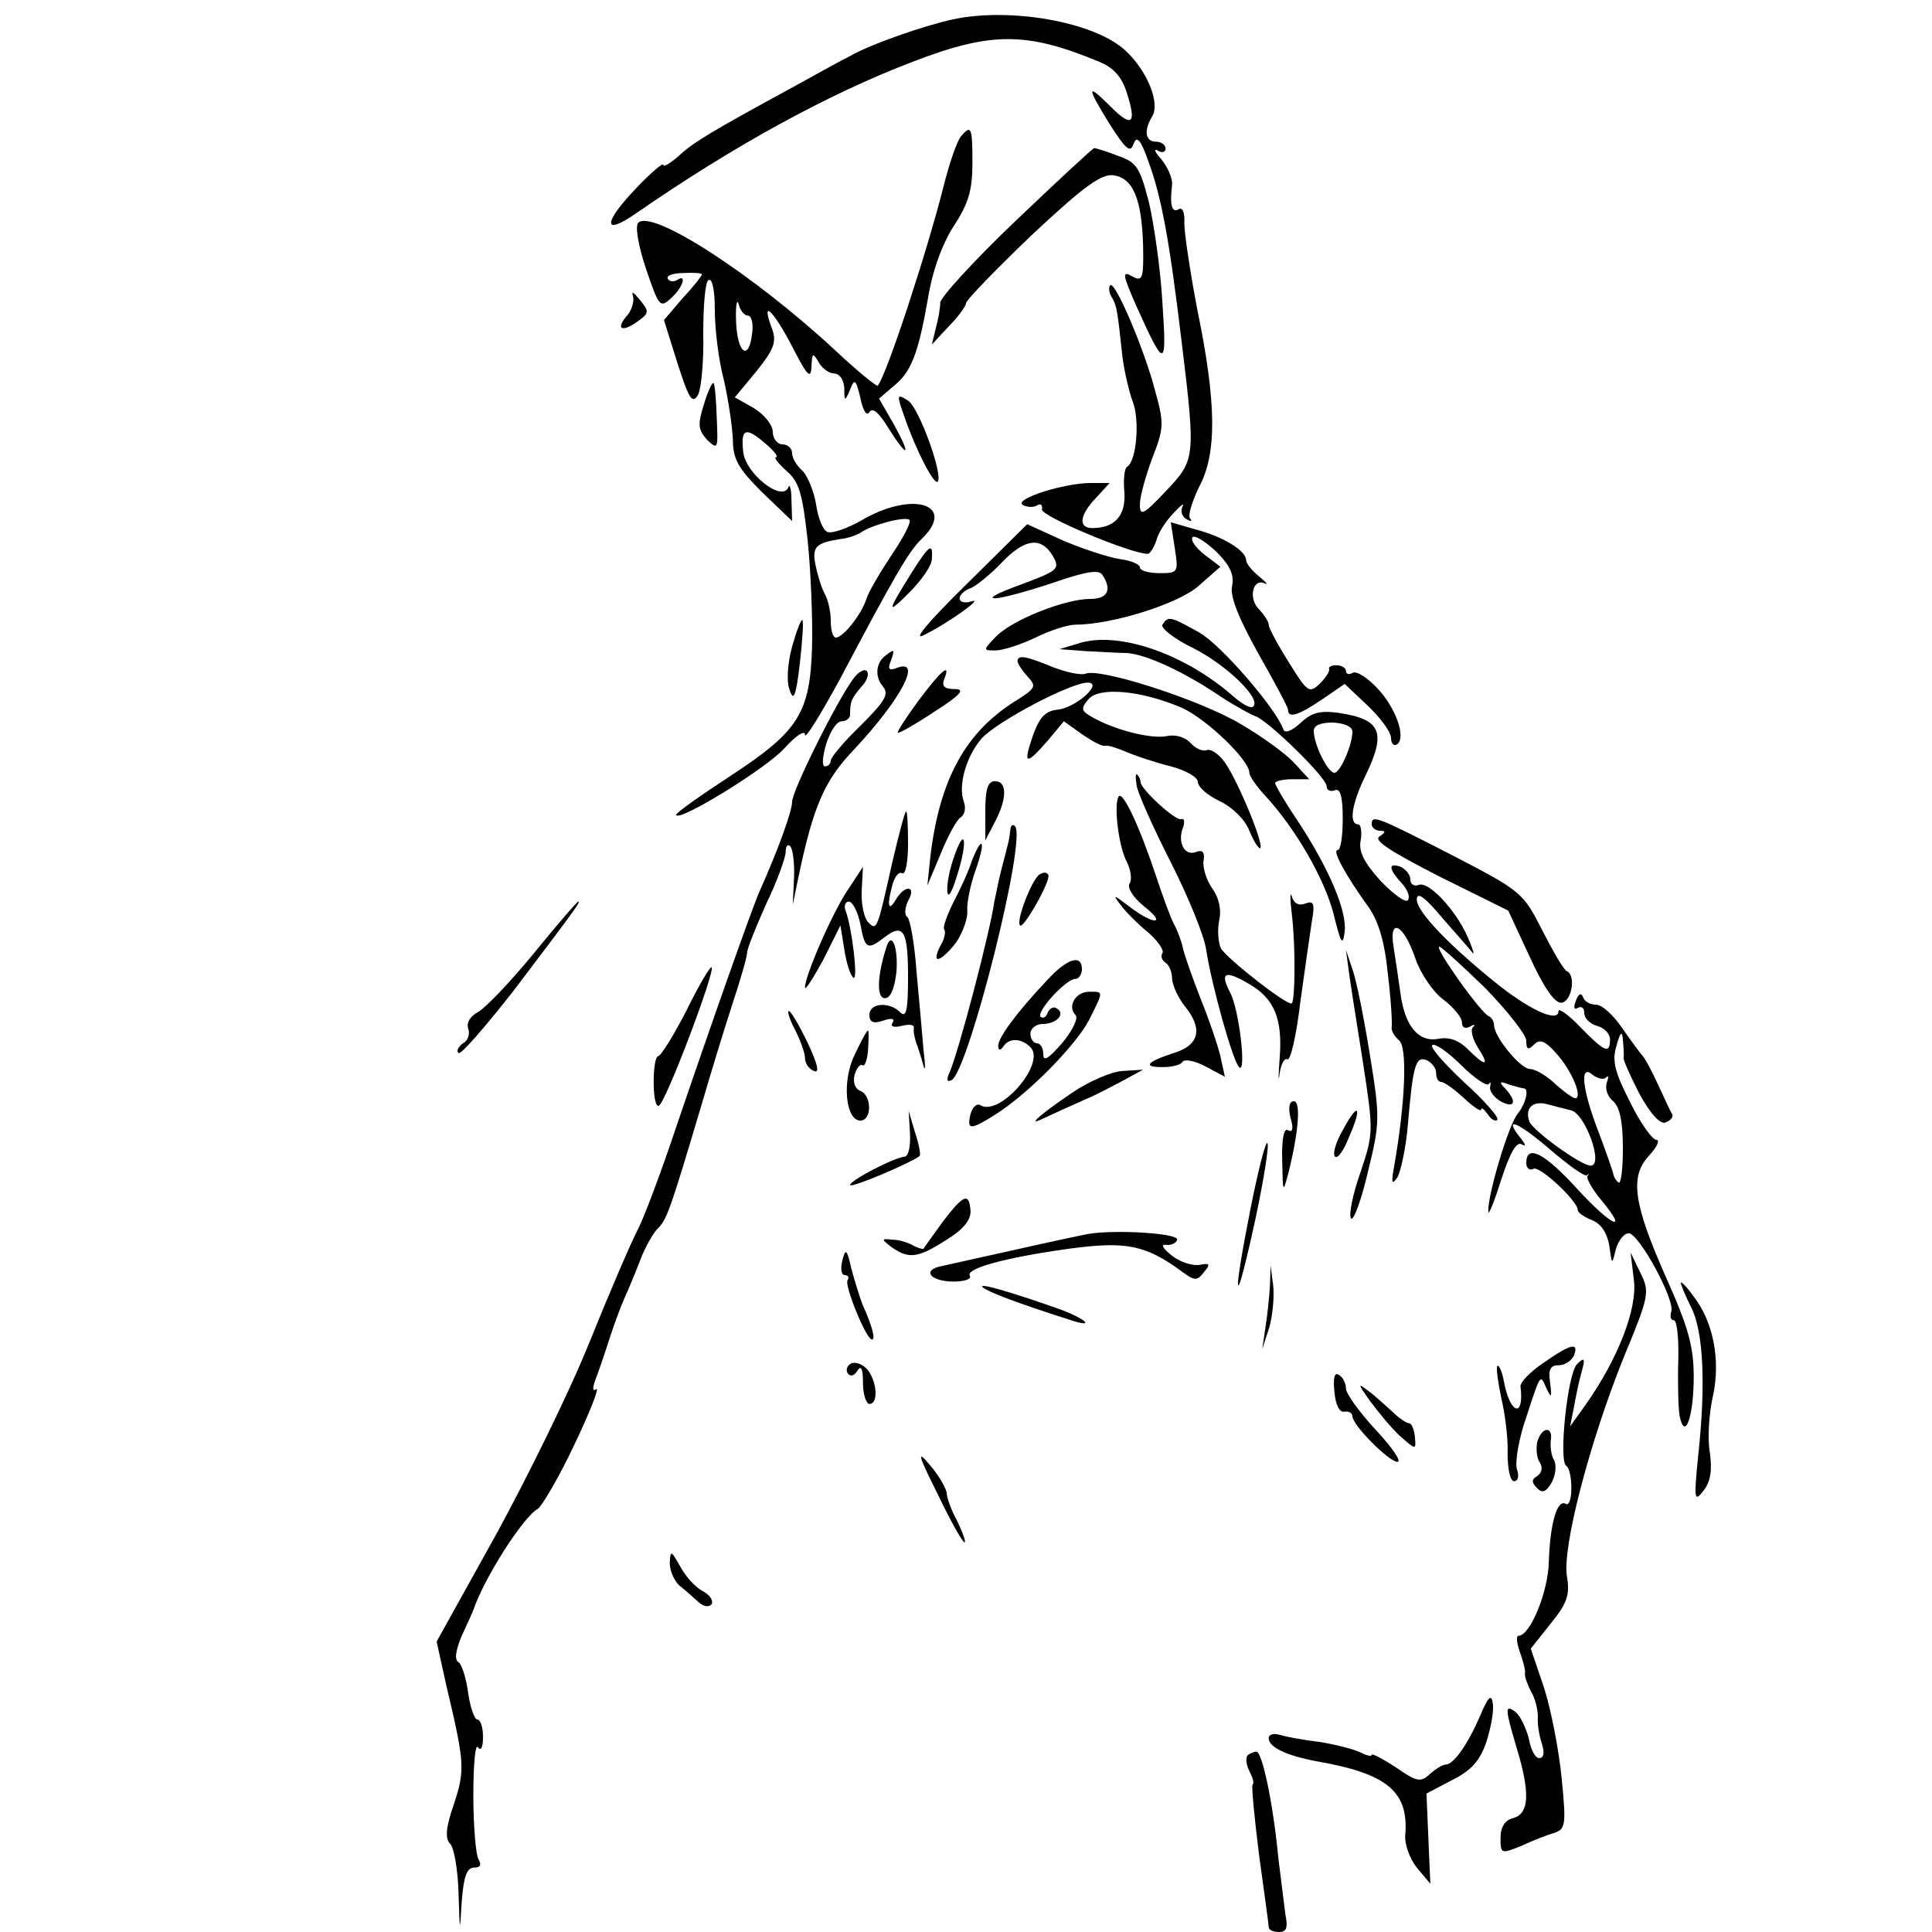 <?xml version="1.0" standalone="no"?>
<!DOCTYPE svg PUBLIC "-//W3C//DTD SVG 20010904//EN"
 "http://www.w3.org/TR/2001/REC-SVG-20010904/DTD/svg10.dtd">
<svg version="1.0" xmlns="http://www.w3.org/2000/svg"
 width="300pt" height="300pt" viewBox="0 0 300 300"
 preserveAspectRatio="xMidYMid meet">
<g transform="translate(0,300) scale(0.1,-0.1)"
fill="#000000" stroke="none">
<path d="M1480 2970 c-46 -10 -129 -39 -160 -57 -14 -7 -54 -29 -90 -49 -127
-69 -155 -86 -177 -107 -13 -11 -23 -17 -23 -13 0 4 -18 -11 -40 -34 -54 -56
-55 -78 -2 -41 152 105 298 185 429 235 122 47 177 47 290 0 22 -9 35 -23 43
-49 15 -47 8 -54 -25 -21 -38 38 -38 32 -3 -25 26 -41 33 -47 38 -33 5 14 11
8 23 -26 21 -57 33 -124 52 -282 22 -181 21 -182 -25 -231 -35 -37 -40 -39
-40 -20 0 12 9 44 19 71 18 46 19 54 5 104 -17 66 -63 173 -70 165 -3 -3 -2
-11 2 -18 8 -13 9 -19 17 -94 3 -22 10 -53 16 -69 11 -28 6 -92 -9 -101 -4 -2
-6 -20 -4 -40 2 -36 -15 -55 -50 -55 -22 0 -20 20 6 47 l21 23 -29 0 c-42 0
-120 -25 -106 -34 7 -4 17 -4 22 -1 6 4 9 1 8 -6 -3 -10 138 -69 164 -69 4 0
10 10 14 22 3 12 16 31 27 42 11 12 17 16 13 9 -3 -6 -1 -15 6 -19 7 -4 10 -4
6 1 -4 4 3 26 14 49 28 52 27 131 -3 276 -11 58 -20 118 -20 133 1 17 -3 26
-9 22 -10 -6 -14 6 -10 38 1 10 -7 28 -17 40 -10 11 -12 17 -5 13 6 -4 12 -2
12 3 0 6 -7 11 -15 11 -17 0 -19 18 -6 39 13 21 -8 72 -42 103 -48 44 -178 67
-267 48z"/>
<path d="M1492 2788 c-6 -7 -18 -42 -27 -78 -25 -99 -87 -289 -102 -309 -1 -2
-31 22 -65 54 -128 119 -286 221 -307 199 -5 -5 0 -35 12 -71 20 -59 22 -62
39 -46 19 17 25 39 9 28 -5 -3 -12 -2 -14 2 -3 5 8 9 24 9 16 1 29 0 29 -2 0
-2 -13 -19 -30 -37 l-29 -34 21 -67 c18 -56 23 -64 32 -49 5 10 9 53 8 95 0
43 3 80 8 83 6 4 10 -16 10 -47 0 -30 6 -78 14 -108 7 -30 13 -72 14 -92 0
-31 8 -45 46 -83 l46 -44 -1 32 c0 18 -3 27 -5 20 -10 -23 -67 22 -70 56 -4
36 4 39 36 11 13 -11 19 -20 15 -20 -4 0 3 -9 16 -21 20 -17 25 -35 33 -107 5
-48 8 -122 7 -165 -3 -104 -20 -132 -127 -202 -46 -30 -84 -57 -84 -60 0 -14
139 71 168 103 18 20 32 29 32 21 0 -8 24 31 54 86 83 157 107 199 127 218 54
52 -10 75 -88 32 -25 -15 -51 -24 -58 -21 -7 2 -15 22 -18 44 -4 22 -14 45
-22 52 -8 7 -15 19 -15 26 0 8 -7 14 -15 14 -8 0 -15 9 -15 19 0 11 -13 27
-29 37 l-30 17 34 41 c27 34 31 45 24 65 -18 47 0 32 30 -25 24 -47 30 -54 31
-34 1 22 2 23 11 8 5 -10 17 -18 24 -18 9 0 15 -10 16 -22 0 -22 1 -22 9 -3 7
18 9 16 16 -13 4 -20 10 -29 14 -22 5 8 15 -1 29 -24 31 -49 37 -46 9 5 l-23
40 22 19 c28 22 39 51 54 137 7 43 22 84 40 112 23 35 29 56 29 98 0 56 -2 60
-18 41z m-331 -278 c6 0 9 -12 7 -27 -5 -45 -23 -32 -25 17 -1 25 1 37 4 28 2
-10 9 -18 14 -18z m224 -371 c-18 -27 -37 -59 -40 -70 -8 -24 -36 -59 -47 -59
-5 0 -8 12 -8 26 0 14 -4 33 -10 43 -5 10 -11 30 -14 45 -5 27 1 33 39 39 11
1 26 6 33 11 19 12 66 24 74 19 4 -2 -8 -26 -27 -54z"/>
<path d="M1577 2657 c-64 -61 -117 -119 -117 -127 0 -8 -3 -26 -7 -40 l-6 -25
26 28 c15 15 27 32 27 36 0 5 46 52 101 105 78 73 107 95 126 94 32 -3 46 -36
48 -110 1 -51 -1 -56 -17 -47 -16 9 -15 3 6 -45 45 -100 48 -100 41 4 -3 52
-13 122 -21 156 -14 54 -19 62 -48 72 -18 7 -34 12 -37 12 -2 0 -57 -51 -122
-113z"/>
<path d="M983 2540 c2 -8 -2 -23 -11 -32 -17 -21 -4 -24 21 -5 15 11 15 14 0
32 -9 11 -13 14 -10 5z"/>
<path d="M1093 2372 c-10 -32 -9 -39 5 -55 17 -16 17 -14 15 34 -1 28 -3 53
-5 54 -2 2 -9 -13 -15 -33z"/>
<path d="M1405 2351 c17 -49 45 -104 51 -99 9 10 -29 115 -46 126 -18 11 -18
10 -5 -27z"/>
<path d="M1500 2092 c-60 -59 -84 -88 -65 -78 40 20 95 60 73 52 -10 -3 -18
-1 -18 5 0 5 8 13 18 16 9 4 31 22 49 41 34 35 59 39 77 10 13 -22 10 -24 -55
-48 -30 -11 -45 -19 -34 -19 11 0 51 11 90 24 52 18 72 21 77 12 15 -23 8 -37
-19 -37 -39 0 -120 -32 -146 -58 -21 -22 -21 -22 -1 -22 11 0 39 9 62 20 22
11 50 20 62 20 56 0 159 32 191 60 l34 30 -25 19 c-14 11 -22 23 -18 27 4 3
20 -7 37 -23 21 -21 28 -36 24 -54 -3 -16 11 -50 41 -104 25 -44 46 -83 46
-87 0 -14 16 -9 53 16 l35 24 36 -34 c20 -19 36 -41 36 -50 0 -8 4 -13 9 -10
15 10 -1 56 -30 87 -16 17 -33 28 -39 24 -5 -3 -10 -2 -10 3 0 5 -7 9 -15 9
-8 0 -13 -3 -11 -6 1 -3 -5 -13 -15 -23 -16 -15 -19 -13 -48 34 -17 27 -31 53
-31 58 0 5 -7 15 -15 24 -17 16 -10 49 9 40 6 -3 2 2 -9 11 -11 9 -20 20 -20
25 0 15 -36 37 -79 48 l-38 11 6 -39 c6 -39 6 -40 -24 -40 -16 0 -30 4 -30 9
0 5 -15 11 -32 13 -18 3 -58 16 -88 29 l-55 25 -95 -94z"/>
<path d="M1417 2113 c-40 -64 -41 -69 -5 -33 19 19 35 42 35 52 2 26 -4 22
-30 -19z"/>
<path d="M1230 1996 c-7 -26 -9 -54 -4 -67 6 -19 10 -11 16 41 4 35 6 66 4 67
-2 2 -9 -16 -16 -41z"/>
<path d="M1805 2030 c-3 -5 18 -22 47 -36 52 -26 107 -79 94 -91 -3 -4 -16 3
-29 14 -75 67 -180 104 -242 84 l-30 -9 40 -3 c22 -1 51 -3 65 -3 29 -2 87
-28 146 -68 23 -15 47 -28 53 -30 18 -5 111 -95 111 -109 0 -6 6 -9 13 -6 8 3
12 -9 12 -44 0 -27 -3 -49 -8 -49 -9 0 13 -40 47 -87 16 -22 26 -54 31 -105 5
-40 7 -77 6 -83 -1 -5 4 -14 11 -20 14 -10 10 -98 -7 -195 -5 -27 -4 -31 5
-18 5 9 13 45 16 80 8 94 12 108 29 102 8 -4 15 -12 15 -20 0 -8 3 -14 8 -14
4 0 20 -11 35 -25 15 -14 27 -22 27 -18 0 4 4 1 10 -7 5 -8 12 -12 15 -9 3 4
-20 30 -51 58 -31 29 -54 55 -50 58 3 4 24 -10 45 -31 21 -21 41 -34 43 -29 3
4 3 2 2 -4 -2 -7 6 -17 16 -23 22 -12 26 -1 8 19 -11 11 -10 13 5 7 10 -3 21
-6 23 -6 9 0 3 -24 -9 -39 -14 -16 -47 -126 -46 -152 0 -8 9 14 20 49 14 43
24 60 32 55 7 -4 6 0 -2 10 -28 35 -4 25 46 -18 28 -24 53 -42 57 -40 3 3 4 2
1 -1 -2 -4 7 -20 21 -37 45 -54 16 -41 -37 17 -51 56 -79 70 -79 40 0 -8 5
-12 11 -9 9 6 69 -50 69 -64 0 -4 10 -11 23 -16 14 -6 23 -21 26 -40 4 -29 4
-30 10 -5 4 14 13 25 20 25 16 0 73 -105 66 -122 -2 -7 -1 -13 4 -13 5 0 8
-28 7 -62 -1 -35 0 -74 2 -86 8 -41 22 -2 22 60 0 46 -8 76 -41 150 -53 119
-59 161 -28 194 12 13 17 24 11 24 -6 0 -25 26 -41 59 -24 47 -28 64 -21 87 6
22 9 24 10 9 1 -11 2 -23 1 -28 0 -4 11 -29 25 -56 17 -31 32 -47 40 -44 8 3
12 8 11 12 -2 3 -12 24 -22 46 -10 22 -21 42 -24 45 -3 3 -17 22 -31 42 -14
21 -32 38 -42 38 -9 0 -18 5 -20 12 -3 7 -7 5 -11 -6 -4 -10 -3 -15 3 -11 6 3
10 0 10 -8 0 -8 9 -17 20 -20 11 -3 20 -12 20 -21 0 -23 -8 -20 -46 19 -19 20
-34 30 -34 25 0 -18 -41 0 -90 38 -78 62 -130 116 -130 135 0 13 12 5 41 -30
23 -26 44 -50 46 -53 3 -3 -1 9 -8 25 -18 41 -60 87 -76 81 -7 -3 -13 1 -13 8
0 8 -7 16 -15 20 -20 7 -19 -3 2 -26 9 -10 13 -21 9 -26 -4 -4 -23 10 -43 31
-25 28 -34 45 -30 63 2 13 0 24 -4 24 -15 0 -10 32 11 75 33 68 25 88 -41 98
-29 4 -42 1 -60 -16 -13 -12 -24 -16 -26 -10 -11 32 -97 132 -131 151 -45 25
-48 26 -57 12z m295 -166 c0 -21 -19 -64 -28 -64 -10 0 -32 44 -32 65 0 9 11
13 30 13 17 -1 30 -6 30 -14z m98 -353 c8 -23 27 -51 43 -63 16 -12 29 -28 29
-35 0 -9 5 -11 13 -7 6 4 9 3 4 -1 -4 -5 0 -19 8 -32 19 -29 12 -30 -16 -2
-14 14 -29 19 -45 16 -31 -6 -52 19 -59 68 -3 22 -8 55 -11 74 -8 48 16 36 34
-18z m108 -45 c35 -36 64 -73 64 -82 0 -14 3 -15 12 -6 9 9 17 6 34 -13 22
-24 40 -63 32 -70 -2 -3 -16 7 -31 20 -14 14 -33 25 -41 25 -15 0 -56 50 -56
68 0 6 -4 12 -8 14 -12 4 -86 108 -77 108 3 0 35 -29 71 -64z m188 -139 c4 4
4 0 1 -8 -3 -9 1 -22 10 -29 10 -9 15 -31 15 -73 0 -33 -3 -57 -7 -53 -5 4 -8
11 -8 14 -1 4 -11 33 -23 65 -26 67 -29 106 -9 88 8 -6 17 -8 21 -4z m-55 -51
c22 -4 52 -86 31 -86 -15 0 -88 53 -95 68 -8 21 5 34 29 27 11 -3 27 -7 35 -9z"/>
<path d="M1375 1982 c-15 -11 -17 -33 -4 -48 10 -12 3 -23 -34 -60 -26 -25
-47 -50 -47 -55 0 -5 -4 -9 -9 -9 -5 0 -4 15 2 35 6 19 16 35 24 35 7 0 13 5
13 10 0 21 2 25 17 43 9 9 13 20 9 25 -4 4 -14 -2 -21 -12 -26 -35 -95 -174
-95 -191 0 -14 -21 -73 -51 -140 -11 -25 -74 -203 -129 -365 -23 -69 -50 -141
-60 -160 -10 -19 -44 -98 -75 -175 -31 -77 -98 -213 -147 -302 l-90 -162 15
-68 c29 -122 29 -131 12 -184 -13 -37 -14 -54 -6 -62 6 -6 12 -40 13 -76 2
-64 2 -64 5 -13 3 38 8 52 19 52 10 0 12 4 7 13 -4 6 -8 51 -8 99 0 47 3 81 7
75 5 -7 8 0 8 16 0 15 -4 27 -9 27 -4 0 -11 19 -14 41 -3 23 -10 45 -15 48 -7
4 -4 19 5 41 9 19 17 37 18 40 17 50 77 144 100 157 7 5 33 49 57 100 24 50
39 89 34 86 -6 -4 -6 1 -2 13 4 10 14 39 22 64 8 25 19 54 24 65 5 11 16 37
24 58 8 21 21 44 29 51 13 14 19 31 68 196 12 41 32 107 45 147 13 39 24 77
24 83 0 7 14 41 30 77 17 35 30 72 30 80 0 9 3 13 7 9 4 -4 7 -26 6 -49 l-2
-42 9 44 c23 109 40 149 86 197 73 78 107 142 67 127 -12 -5 -15 -2 -10 10 7
19 6 20 -8 9z"/>
<path d="M1580 1973 c0 -3 7 -14 16 -24 14 -15 12 -18 -20 -38 -76 -48 -116
-119 -131 -238 l-5 -48 21 50 c11 27 25 53 31 56 6 4 8 14 5 23 -10 25 3 71
27 99 23 26 138 87 165 87 25 0 -18 -39 -47 -42 -19 -2 -28 -12 -38 -40 -16
-46 -11 -47 23 -8 l25 30 28 -20 c16 -11 32 -20 37 -18 4 1 19 -4 33 -10 14
-6 44 -16 68 -22 23 -6 42 -17 42 -24 0 -8 15 -21 34 -30 19 -9 39 -28 46 -46
7 -17 15 -29 17 -27 6 6 -35 105 -55 133 -9 13 -22 22 -29 19 -6 -2 -17 3 -24
11 -8 9 -23 14 -37 11 -25 -5 -83 10 -117 30 -16 9 -17 13 -5 27 16 20 82 14
145 -13 38 -17 105 -81 105 -101 0 -5 11 -21 25 -36 47 -51 92 -129 106 -184
11 -45 14 -50 17 -27 4 32 -24 98 -74 174 -19 28 -34 54 -34 57 0 3 12 6 27 6
l26 0 -24 26 c-13 14 -50 41 -83 60 -62 37 -217 87 -240 78 -7 -3 -30 2 -51
10 -41 17 -55 20 -55 9z"/>
<path d="M1427 1913 c-20 -27 -34 -49 -33 -51 2 -1 27 13 57 33 41 26 48 35
32 35 -16 0 -21 4 -17 15 11 27 -4 15 -39 -32z"/>
<path d="M1765 1780 c2 -12 26 -66 53 -119 27 -53 52 -114 55 -136 8 -53 41
-172 51 -182 12 -12 0 91 -14 116 -16 31 -8 35 28 14 41 -23 54 -55 49 -117
-2 -28 -2 -39 0 -23 2 15 8 25 12 22 5 -2 14 37 20 88 7 50 15 107 18 126 5
28 3 33 -10 28 -10 -4 -18 0 -21 11 -3 9 -3 -3 0 -28 6 -51 5 -132 0 -138 -6
-5 -99 68 -110 85 -4 8 -6 27 -3 43 4 17 0 36 -11 51 -9 13 -15 33 -13 43 2
13 -2 17 -12 13 -18 -7 -29 16 -20 38 3 9 2 15 -3 13 -9 -3 -64 48 -63 58 0 3
-2 8 -5 11 -3 3 -3 -4 -1 -17z"/>
<path d="M1530 1741 l0 -46 15 29 c19 36 19 63 0 63 -11 0 -15 -12 -15 -46z"/>
<path d="M1737 1763 c-8 -13 0 -78 13 -102 6 -12 8 -27 4 -33 -4 -6 5 -21 22
-35 37 -29 16 -30 -22 -1 -25 19 -27 20 -14 3 8 -11 27 -30 43 -43 15 -13 25
-28 22 -32 -3 -5 -1 -11 5 -15 5 -3 10 -14 10 -24 0 -10 9 -30 21 -45 27 -34
21 -59 -18 -71 -43 -14 -49 -22 -18 -22 14 0 28 3 31 8 3 5 19 2 36 -7 l30
-16 -7 32 c-4 17 -18 58 -31 90 -13 33 -25 68 -27 77 -2 10 -8 27 -14 38 -6
11 -18 45 -28 75 -26 78 -52 133 -58 123z"/>
<path d="M1386 1663 c-24 -107 -24 -109 -38 -95 -6 6 -11 28 -10 49 l2 37 -23
-35 c-24 -35 -67 -134 -67 -152 0 -6 12 13 28 42 l27 54 6 -37 c3 -20 9 -40
14 -44 8 -7 -2 78 -12 104 -3 8 0 14 5 14 6 0 14 -16 18 -35 7 -39 11 -41 38
-20 29 22 36 10 36 -63 0 -51 -3 -63 -12 -54 -17 17 -48 15 -48 -4 0 -11 6
-14 21 -9 14 5 19 3 15 -3 -4 -6 2 -8 14 -5 12 3 20 2 19 -3 -1 -5 1 -16 4
-24 3 -8 8 -24 11 -35 3 -11 3 0 0 25 -2 25 -7 80 -11 123 -3 43 -10 80 -14
83 -5 3 -4 14 1 25 14 24 -5 26 -19 2 -12 -20 -14 -9 -5 24 4 13 10 20 15 17
5 -3 9 18 9 45 0 28 -1 51 -3 51 -2 0 -11 -35 -21 -77z"/>
<path d="M2130 1720 c0 -5 6 -10 13 -10 9 0 9 -2 -1 -9 -10 -6 19 -24 93 -62
l107 -53 33 -71 c21 -46 38 -72 49 -72 16 0 24 42 9 49 -5 2 -21 30 -38 63
-30 59 -32 61 -140 117 -119 61 -125 63 -125 48z"/>
<path d="M1569 1712 c-1 -7 -2 -15 -3 -19 -1 -5 -6 -24 -11 -43 -5 -19 -9 -42
-11 -50 -7 -49 -55 -231 -69 -264 -6 -13 -5 -17 3 -13 27 18 117 376 98 394
-3 4 -7 1 -7 -5z"/>
<path d="M1482 1671 c-7 -19 -12 -43 -11 -55 1 -12 7 -2 15 24 17 53 13 80 -4
31z"/>
<path d="M1509 1663 c-5 -16 -18 -44 -29 -65 -10 -20 -16 -38 -14 -41 3 -3 1
-15 -6 -26 -15 -30 1 -25 25 6 10 15 18 37 17 49 -1 12 5 41 13 63 16 45 11
57 -6 14z"/>
<path d="M1614 1642 c-12 -8 -37 -73 -30 -79 5 -6 47 68 44 78 -2 5 -8 5 -14
1z"/>
<path d="M830 1521 c-36 -44 -75 -85 -87 -92 -13 -7 -19 -17 -16 -26 3 -8 0
-19 -8 -23 -7 -5 -11 -12 -7 -15 3 -4 41 40 85 96 97 128 105 139 101 139 -2
0 -33 -36 -68 -79z"/>
<path d="M1376 1528 c-14 -44 -15 -78 -2 -78 9 0 15 15 18 41 3 39 -8 65 -16
37z"/>
<path d="M2094 1495 c2 -16 12 -80 22 -142 17 -111 17 -112 -4 -175 -12 -34
-18 -66 -14 -70 4 -4 16 29 26 72 19 77 19 85 3 183 -9 56 -21 116 -27 132
l-10 30 4 -30z"/>
<path d="M1625 1477 c-46 -49 -75 -88 -75 -101 0 -7 3 -8 8 -1 9 14 28 13 42
-1 25 -25 -48 -109 -78 -90 -5 3 -12 -3 -15 -14 -6 -25 0 -25 38 -1 51 32 125
107 146 147 23 46 23 44 0 44 -21 0 -34 -23 -21 -36 5 -5 -5 -25 -21 -44 -21
-24 -29 -29 -29 -17 0 9 -4 17 -10 17 -5 0 -10 7 -10 15 0 8 9 15 19 15 22 0
36 16 22 24 -5 4 -11 0 -14 -6 -2 -7 -7 -10 -11 -7 -8 7 39 59 54 59 5 0 10 7
10 15 0 24 -23 17 -55 -18z"/>
<path d="M1066 1431 c-20 -39 -40 -71 -44 -71 -4 0 -7 -18 -7 -40 0 -22 3 -39
8 -37 10 3 88 209 82 215 -2 2 -20 -28 -39 -67z"/>
<path d="M1235 1400 c8 -16 15 -35 15 -43 0 -8 6 -17 14 -20 9 -4 6 10 -10 44
-13 27 -26 49 -29 49 -3 0 1 -13 10 -30z"/>
<path d="M1327 1362 c-20 -41 -14 -102 9 -102 18 0 18 39 0 46 -8 3 -12 13 -9
25 3 10 8 17 12 15 4 -3 8 9 9 25 1 16 1 29 0 29 -2 0 -11 -17 -21 -38z"/>
<path d="M1666 1304 c-46 -31 -71 -52 -51 -43 17 8 59 27 75 34 8 3 31 15 50
25 l35 19 -32 -2 c-17 -1 -52 -16 -77 -33z"/>
<path d="M2004 1264 c5 -17 3 -23 -4 -19 -6 4 -10 -12 -9 -47 1 -51 1 -52 10
-18 16 65 19 110 8 110 -7 0 -9 -10 -5 -26z"/>
<path d="M2085 1245 c-11 -19 -16 -37 -12 -41 4 -4 14 10 22 31 21 48 14 55
-10 10z"/>
<path d="M1413 1240 c1 -19 -2 -35 -8 -36 -16 -1 -85 -37 -85 -44 0 -6 96 35
108 45 2 2 -1 18 -7 36 l-10 34 2 -35z"/>
<path d="M1941 1119 c-12 -61 -21 -113 -18 -115 2 -2 14 45 27 106 13 61 21
113 18 115 -3 3 -15 -45 -27 -106z"/>
<path d="M1464 1103 c-15 -21 -29 -40 -30 -42 -1 -1 -9 1 -16 5 -7 4 -21 9
-32 9 -18 2 -18 1 -1 -12 26 -18 40 -17 85 12 26 16 38 31 37 45 -2 29 -11 25
-43 -17z"/>
<path d="M1690 1084 c-21 -4 -94 -20 -228 -50 -31 -6 -18 -24 19 -24 17 0 28
4 25 9 -7 11 53 28 154 42 89 12 119 6 176 -36 19 -14 23 -14 33 -1 11 13 10
15 -6 12 -11 -2 -30 4 -43 14 -14 11 -18 18 -10 17 8 -1 16 2 18 8 2 10 -95
16 -138 9z"/>
<path d="M1308 1043 c-3 -13 -2 -23 4 -23 5 0 7 -4 4 -8 -5 -8 29 -92 38 -92
6 0 0 22 -15 55 -4 11 -12 36 -17 55 -7 31 -9 32 -14 13z"/>
<path d="M2537 1013 c6 -44 -24 -122 -74 -193 l-25 -35 6 30 c3 17 8 41 12 55
6 21 4 23 -7 12 -15 -14 -29 -151 -17 -158 5 -3 8 -19 8 -35 0 -17 -4 -28 -9
-24 -13 7 -24 -30 -26 -90 -1 -47 -29 -115 -47 -115 -4 0 -3 -11 2 -25 5 -14
9 -29 8 -33 -1 -4 3 -16 9 -28 7 -11 11 -29 11 -40 -1 -10 2 -29 6 -41 5 -15
3 -23 -4 -23 -6 0 -13 13 -16 30 -4 16 -13 35 -20 41 -18 14 -17 6 1 -55 21
-69 20 -102 -5 -109 -13 -3 -20 -14 -20 -31 0 -25 1 -25 33 -12 17 8 40 17 51
20 17 6 18 13 11 84 -4 42 -16 105 -27 140 l-21 62 31 39 c26 32 30 45 25 74
-7 46 36 210 89 341 39 94 40 100 25 130 l-15 31 5 -42z"/>
<path d="M1972 1004 c-1 -17 -4 -47 -7 -65 l-5 -34 11 34 c5 18 8 47 6 65 l-4
31 -1 -31z"/>
<path d="M1526 1001 c8 -7 55 -25 134 -50 44 -15 26 2 -20 18 -74 26 -123 40
-114 32z"/>
<path d="M2610 1008 c0 -3 7 -20 16 -38 19 -37 23 -119 11 -230 -7 -69 -6 -73
8 -55 11 14 14 31 10 60 -4 22 -1 62 5 88 12 56 0 116 -31 155 -10 14 -19 23
-19 20z"/>
<path d="M2397 884 c-21 -14 -37 -31 -36 -37 6 -48 -15 -44 -25 4 -3 18 -8 30
-11 28 -2 -3 1 -25 6 -49 6 -25 11 -64 10 -87 0 -24 4 -43 10 -43 6 0 8 7 5
17 -4 9 1 39 9 67 28 86 26 83 36 61 8 -17 9 -16 6 8 -3 20 0 27 13 27 10 0
20 7 24 15 8 21 -4 19 -47 -11z"/>
<path d="M1322 883 c-6 -3 -9 -9 -6 -15 4 -6 10 -5 15 3 6 10 9 4 9 -18 0 -18
5 -33 10 -33 14 0 12 33 -2 52 -7 9 -19 14 -26 11z"/>
<path d="M2072 839 c2 -21 8 -33 16 -31 6 1 12 -2 12 -7 0 -14 57 -71 70 -71
7 0 -8 22 -34 50 -25 27 -46 56 -46 64 0 8 -5 18 -11 21 -7 5 -9 -5 -7 -26z"/>
<path d="M2127 825 c12 -16 32 -41 46 -54 26 -23 26 -23 24 -2 -1 11 -5 21 -9
21 -4 0 -16 8 -26 18 -10 9 -26 24 -37 32 -17 13 -17 12 2 -15z"/>
<path d="M2387 761 c-2 -10 -1 -25 4 -32 5 -8 3 -16 -4 -21 -9 -5 -9 -10 0
-19 8 -8 14 -6 23 10 6 12 7 27 3 34 -4 6 -6 20 -5 30 4 23 -14 22 -21 -2z"/>
<path d="M1457 678 c20 -42 39 -75 41 -73 2 2 -4 17 -12 34 -9 16 -16 36 -16
43 -1 7 -12 27 -26 43 -21 25 -19 17 13 -47z"/>
<path d="M1040 573 c0 -12 7 -28 15 -35 9 -7 22 -19 30 -26 8 -7 16 -8 20 -3
3 6 -3 15 -15 21 -11 6 -26 23 -34 38 -14 25 -15 25 -16 5z"/>
<path d="M2298 335 c-19 -44 -41 -75 -53 -75 -5 0 -16 -7 -25 -15 -14 -13 -20
-12 -53 11 -20 13 -37 22 -37 19 0 -3 -8 -1 -18 4 -10 5 -38 12 -62 16 -25 3
-53 8 -62 11 -10 3 -18 1 -18 -5 0 -14 27 -27 75 -36 109 -19 143 -47 137
-115 -1 -14 7 -36 18 -50 l21 -25 -3 70 -3 70 40 21 c30 15 43 30 53 59 7 22
12 48 10 60 -2 15 -7 11 -20 -20z"/>
<path d="M1937 274 c-3 -4 -2 -14 3 -24 5 -10 8 -19 5 -21 -2 -3 3 -52 10
-109 8 -58 15 -108 15 -112 0 -5 7 -8 16 -8 12 0 14 7 10 27 -2 16 -7 55 -11
88 -8 84 -25 165 -34 165 -4 0 -11 -3 -14 -6z"/>
</g>
</svg>
